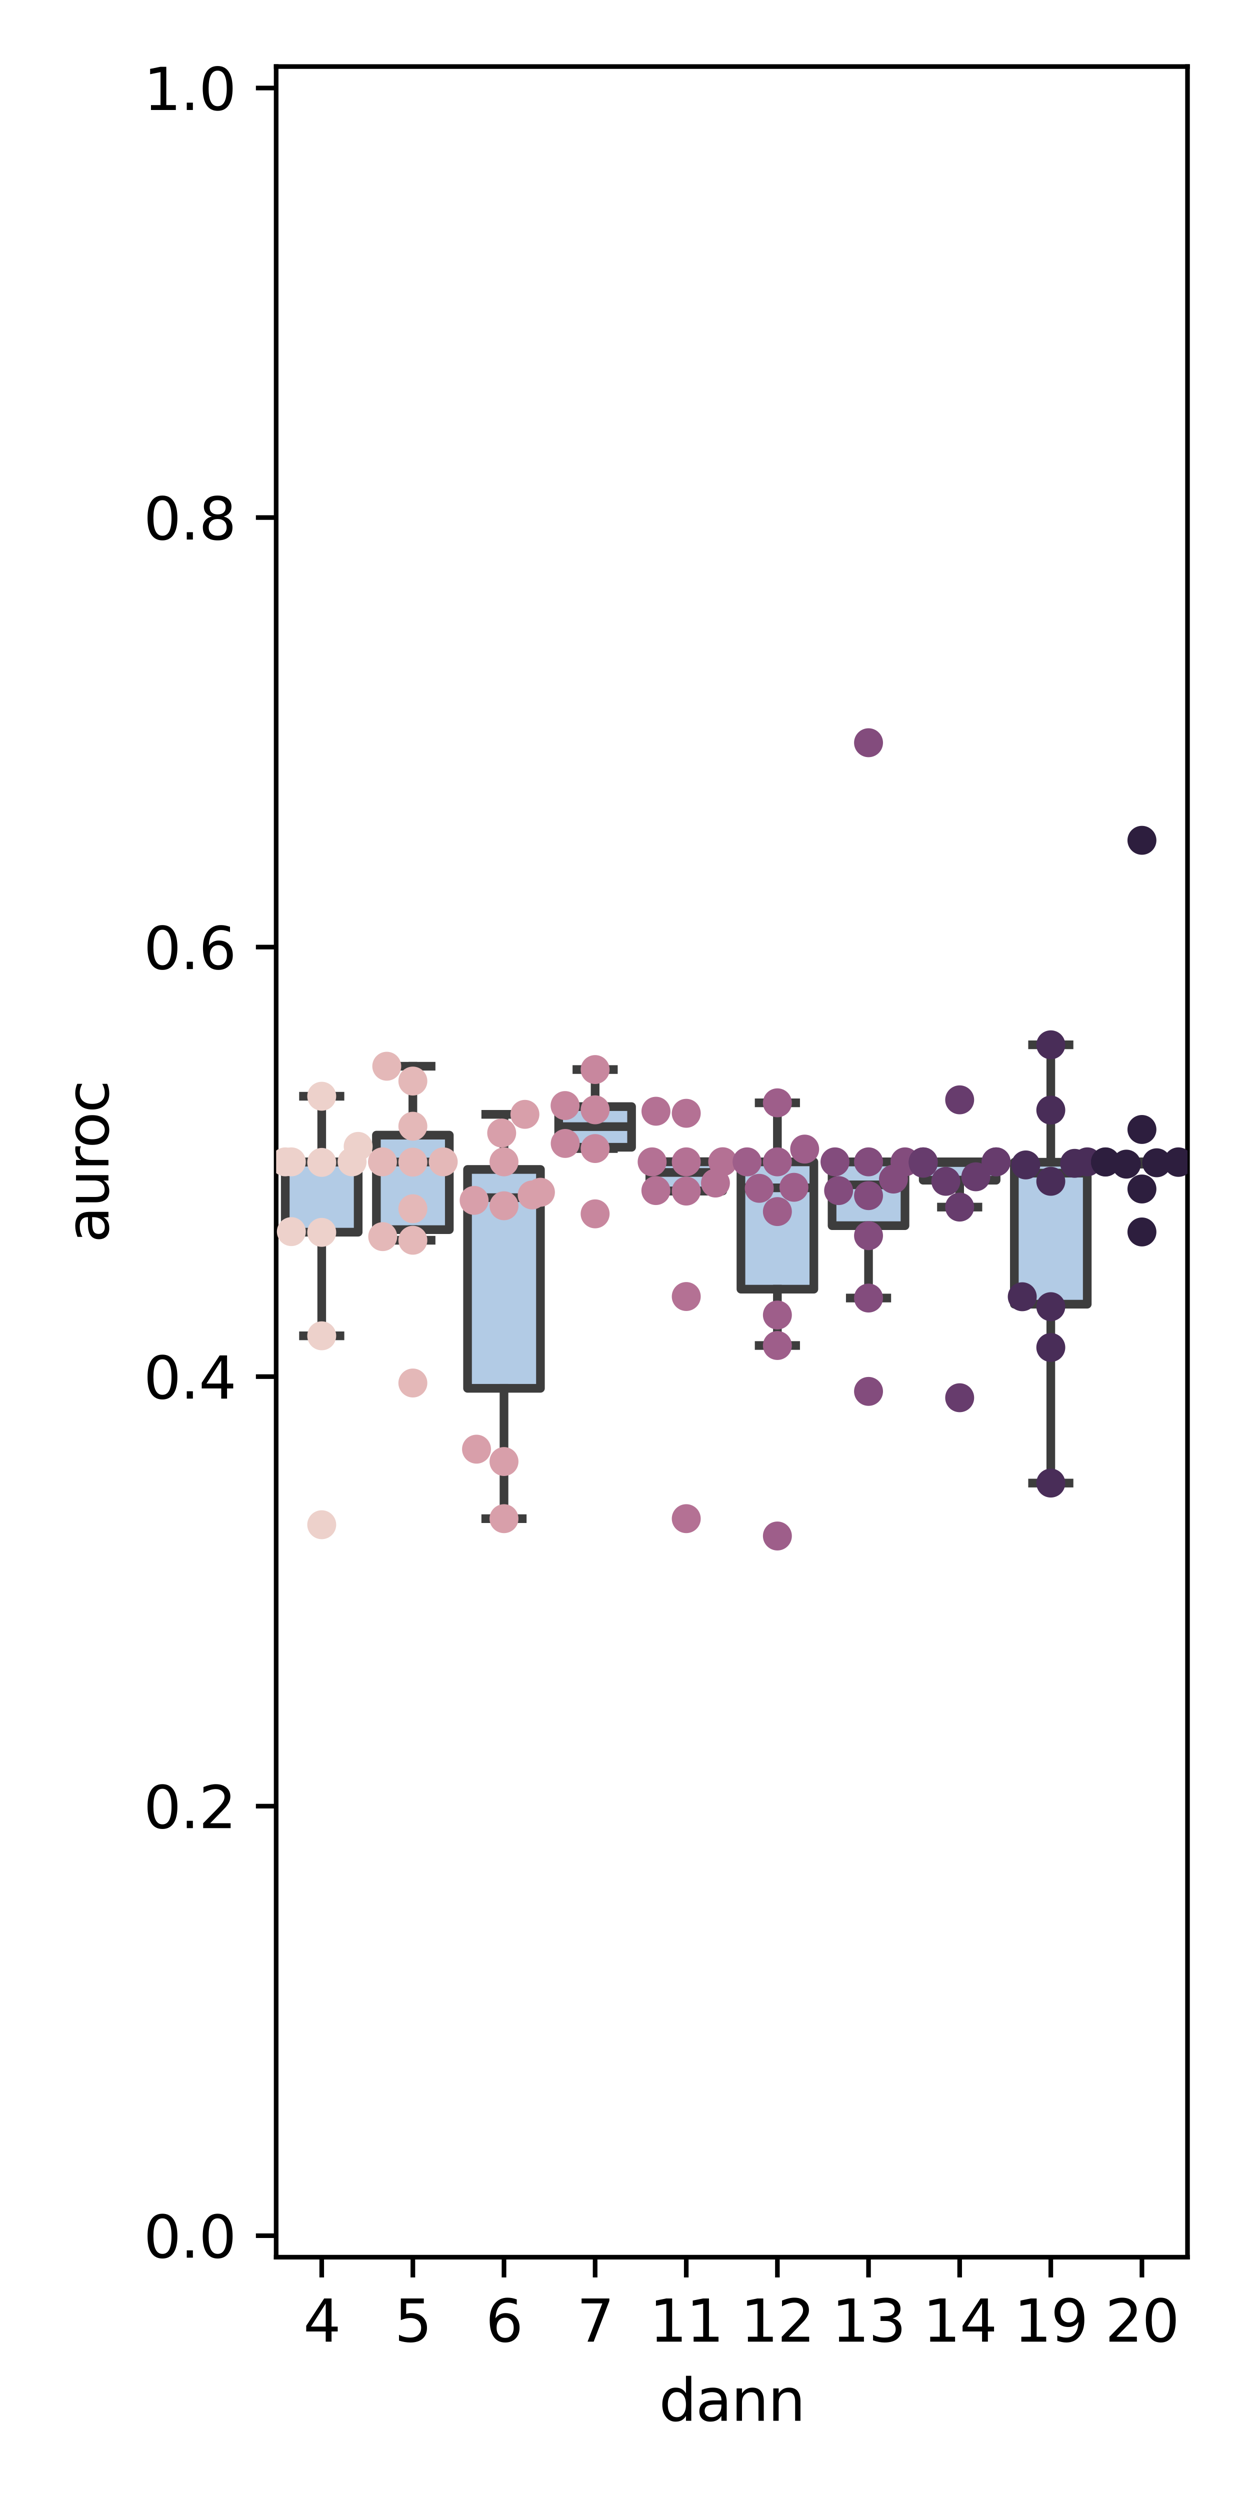 <?xml version="1.0" encoding="utf-8" standalone="no"?>
<!DOCTYPE svg PUBLIC "-//W3C//DTD SVG 1.1//EN"
  "http://www.w3.org/Graphics/SVG/1.1/DTD/svg11.dtd">
<svg xmlns:xlink="http://www.w3.org/1999/xlink" width="216pt" height="432pt" viewBox="0 0 216 432" xmlns="http://www.w3.org/2000/svg" version="1.1">
 <defs>
  <style type="text/css">*{stroke-linejoin: round; stroke-linecap: butt}</style>
 </defs>
 <g id="figure_1">
  <g id="patch_1">
   <path d="M 0 432 
L 216 432 
L 216 0 
L 0 0 
z
" style="fill: #ffffff"/>
  </g>
  <g id="axes_1">
   <g id="patch_2">
    <path d="M 47.72 390.04 
L 205.2 390.04 
L 205.2 11.499 
L 47.72 11.499 
z
" style="fill: #ffffff"/>
   </g>
   <g id="patch_3">
    <path d="M 49.295 212.921 
L 61.893 212.921 
L 61.893 200.769 
L 49.295 200.769 
L 49.295 212.921 
z
" clip-path="url(#pa4b816a6ba)" style="fill: #6699cc; fill-opacity: 0.5; stroke: #3d3d3d; stroke-width: 1.5; stroke-linejoin: miter"/>
   </g>
   <g id="patch_4">
    <path d="M 65.043 212.484 
L 77.641 212.484 
L 77.641 196.153 
L 65.043 196.153 
L 65.043 212.484 
z
" clip-path="url(#pa4b816a6ba)" style="fill: #6699cc; fill-opacity: 0.5; stroke: #3d3d3d; stroke-width: 1.5; stroke-linejoin: miter"/>
   </g>
   <g id="patch_5">
    <path d="M 80.791 239.902 
L 93.389 239.902 
L 93.389 202.082 
L 80.791 202.082 
L 80.791 239.902 
z
" clip-path="url(#pa4b816a6ba)" style="fill: #6699cc; fill-opacity: 0.5; stroke: #3d3d3d; stroke-width: 1.5; stroke-linejoin: miter"/>
   </g>
   <g id="patch_6">
    <path d="M 96.539 198.249 
L 109.137 198.249 
L 109.137 191.224 
L 96.539 191.224 
L 96.539 198.249 
z
" clip-path="url(#pa4b816a6ba)" style="fill: #6699cc; fill-opacity: 0.5; stroke: #3d3d3d; stroke-width: 1.5; stroke-linejoin: miter"/>
   </g>
   <g id="patch_7">
    <path d="M 112.287 205.797 
L 124.885 205.797 
L 124.885 200.753 
L 112.287 200.753 
L 112.287 205.797 
z
" clip-path="url(#pa4b816a6ba)" style="fill: #6699cc; fill-opacity: 0.5; stroke: #3d3d3d; stroke-width: 1.5; stroke-linejoin: miter"/>
   </g>
   <g id="patch_8">
    <path d="M 128.035 222.767 
L 140.633 222.767 
L 140.633 200.769 
L 128.035 200.769 
L 128.035 222.767 
z
" clip-path="url(#pa4b816a6ba)" style="fill: #6699cc; fill-opacity: 0.5; stroke: #3d3d3d; stroke-width: 1.5; stroke-linejoin: miter"/>
   </g>
   <g id="patch_9">
    <path d="M 143.783 211.795 
L 156.381 211.795 
L 156.381 200.769 
L 143.783 200.769 
L 143.783 211.795 
z
" clip-path="url(#pa4b816a6ba)" style="fill: #6699cc; fill-opacity: 0.5; stroke: #3d3d3d; stroke-width: 1.5; stroke-linejoin: miter"/>
   </g>
   <g id="patch_10">
    <path d="M 159.531 203.94 
L 172.129 203.94 
L 172.129 200.769 
L 159.531 200.769 
L 159.531 203.94 
z
" clip-path="url(#pa4b816a6ba)" style="fill: #6699cc; fill-opacity: 0.5; stroke: #3d3d3d; stroke-width: 1.5; stroke-linejoin: miter"/>
   </g>
   <g id="patch_11">
    <path d="M 175.279 225.364 
L 187.877 225.364 
L 187.877 200.834 
L 175.279 200.834 
L 175.279 225.364 
z
" clip-path="url(#pa4b816a6ba)" style="fill: #6699cc; fill-opacity: 0.5; stroke: #3d3d3d; stroke-width: 1.5; stroke-linejoin: miter"/>
   </g>
   <g id="patch_12">
    <path d="M 191.027 201.105 
L 203.625 201.105 
L 203.625 200.769 
L 191.027 200.769 
L 191.027 201.105 
z
" clip-path="url(#pa4b816a6ba)" style="fill: #6699cc; fill-opacity: 0.5; stroke: #3d3d3d; stroke-width: 1.5; stroke-linejoin: miter"/>
   </g>
   <g id="matplotlib.axis_1">
    <g id="xtick_1">
     <g id="line2d_1">
      <defs>
       <path id="m7fb5d4d658" d="M 0 0 
L 0 3.5 
" style="stroke: #000000; stroke-width: 0.8"/>
      </defs>
      <g>
       <use xlink:href="#m7fb5d4d658" x="55.594" y="390.04" style="stroke: #000000; stroke-width: 0.8"/>
      </g>
     </g>
     <g id="text_1">
      <!-- 4 -->
      <g transform="translate(52.413 404.638) scale(0.1 -0.1)">
       <defs>
        <path id="DejaVuSans-34" d="M 2419 4116 
L 825 1625 
L 2419 1625 
L 2419 4116 
z
M 2253 4666 
L 3047 4666 
L 3047 1625 
L 3713 1625 
L 3713 1100 
L 3047 1100 
L 3047 0 
L 2419 0 
L 2419 1100 
L 313 1100 
L 313 1709 
L 2253 4666 
z
" transform="scale(0.016)"/>
       </defs>
       <use xlink:href="#DejaVuSans-34"/>
      </g>
     </g>
    </g>
    <g id="xtick_2">
     <g id="line2d_2">
      <g>
       <use xlink:href="#m7fb5d4d658" x="71.342" y="390.04" style="stroke: #000000; stroke-width: 0.8"/>
      </g>
     </g>
     <g id="text_2">
      <!-- 5 -->
      <g transform="translate(68.161 404.638) scale(0.1 -0.1)">
       <defs>
        <path id="DejaVuSans-35" d="M 691 4666 
L 3169 4666 
L 3169 4134 
L 1269 4134 
L 1269 2991 
Q 1406 3038 1543 3061 
Q 1681 3084 1819 3084 
Q 2600 3084 3056 2656 
Q 3513 2228 3513 1497 
Q 3513 744 3044 326 
Q 2575 -91 1722 -91 
Q 1428 -91 1123 -41 
Q 819 9 494 109 
L 494 744 
Q 775 591 1075 516 
Q 1375 441 1709 441 
Q 2250 441 2565 725 
Q 2881 1009 2881 1497 
Q 2881 1984 2565 2268 
Q 2250 2553 1709 2553 
Q 1456 2553 1204 2497 
Q 953 2441 691 2322 
L 691 4666 
z
" transform="scale(0.016)"/>
       </defs>
       <use xlink:href="#DejaVuSans-35"/>
      </g>
     </g>
    </g>
    <g id="xtick_3">
     <g id="line2d_3">
      <g>
       <use xlink:href="#m7fb5d4d658" x="87.09" y="390.04" style="stroke: #000000; stroke-width: 0.8"/>
      </g>
     </g>
     <g id="text_3">
      <!-- 6 -->
      <g transform="translate(83.909 404.638) scale(0.1 -0.1)">
       <defs>
        <path id="DejaVuSans-36" d="M 2113 2584 
Q 1688 2584 1439 2293 
Q 1191 2003 1191 1497 
Q 1191 994 1439 701 
Q 1688 409 2113 409 
Q 2538 409 2786 701 
Q 3034 994 3034 1497 
Q 3034 2003 2786 2293 
Q 2538 2584 2113 2584 
z
M 3366 4563 
L 3366 3988 
Q 3128 4100 2886 4159 
Q 2644 4219 2406 4219 
Q 1781 4219 1451 3797 
Q 1122 3375 1075 2522 
Q 1259 2794 1537 2939 
Q 1816 3084 2150 3084 
Q 2853 3084 3261 2657 
Q 3669 2231 3669 1497 
Q 3669 778 3244 343 
Q 2819 -91 2113 -91 
Q 1303 -91 875 529 
Q 447 1150 447 2328 
Q 447 3434 972 4092 
Q 1497 4750 2381 4750 
Q 2619 4750 2861 4703 
Q 3103 4656 3366 4563 
z
" transform="scale(0.016)"/>
       </defs>
       <use xlink:href="#DejaVuSans-36"/>
      </g>
     </g>
    </g>
    <g id="xtick_4">
     <g id="line2d_4">
      <g>
       <use xlink:href="#m7fb5d4d658" x="102.838" y="390.04" style="stroke: #000000; stroke-width: 0.8"/>
      </g>
     </g>
     <g id="text_4">
      <!-- 7 -->
      <g transform="translate(99.657 404.638) scale(0.1 -0.1)">
       <defs>
        <path id="DejaVuSans-37" d="M 525 4666 
L 3525 4666 
L 3525 4397 
L 1831 0 
L 1172 0 
L 2766 4134 
L 525 4134 
L 525 4666 
z
" transform="scale(0.016)"/>
       </defs>
       <use xlink:href="#DejaVuSans-37"/>
      </g>
     </g>
    </g>
    <g id="xtick_5">
     <g id="line2d_5">
      <g>
       <use xlink:href="#m7fb5d4d658" x="118.586" y="390.04" style="stroke: #000000; stroke-width: 0.8"/>
      </g>
     </g>
     <g id="text_5">
      <!-- 11 -->
      <g transform="translate(112.224 404.638) scale(0.1 -0.1)">
       <defs>
        <path id="DejaVuSans-31" d="M 794 531 
L 1825 531 
L 1825 4091 
L 703 3866 
L 703 4441 
L 1819 4666 
L 2450 4666 
L 2450 531 
L 3481 531 
L 3481 0 
L 794 0 
L 794 531 
z
" transform="scale(0.016)"/>
       </defs>
       <use xlink:href="#DejaVuSans-31"/>
       <use xlink:href="#DejaVuSans-31" x="63.623"/>
      </g>
     </g>
    </g>
    <g id="xtick_6">
     <g id="line2d_6">
      <g>
       <use xlink:href="#m7fb5d4d658" x="134.334" y="390.04" style="stroke: #000000; stroke-width: 0.8"/>
      </g>
     </g>
     <g id="text_6">
      <!-- 12 -->
      <g transform="translate(127.972 404.638) scale(0.1 -0.1)">
       <defs>
        <path id="DejaVuSans-32" d="M 1228 531 
L 3431 531 
L 3431 0 
L 469 0 
L 469 531 
Q 828 903 1448 1529 
Q 2069 2156 2228 2338 
Q 2531 2678 2651 2914 
Q 2772 3150 2772 3378 
Q 2772 3750 2511 3984 
Q 2250 4219 1831 4219 
Q 1534 4219 1204 4116 
Q 875 4013 500 3803 
L 500 4441 
Q 881 4594 1212 4672 
Q 1544 4750 1819 4750 
Q 2544 4750 2975 4387 
Q 3406 4025 3406 3419 
Q 3406 3131 3298 2873 
Q 3191 2616 2906 2266 
Q 2828 2175 2409 1742 
Q 1991 1309 1228 531 
z
" transform="scale(0.016)"/>
       </defs>
       <use xlink:href="#DejaVuSans-31"/>
       <use xlink:href="#DejaVuSans-32" x="63.623"/>
      </g>
     </g>
    </g>
    <g id="xtick_7">
     <g id="line2d_7">
      <g>
       <use xlink:href="#m7fb5d4d658" x="150.082" y="390.04" style="stroke: #000000; stroke-width: 0.8"/>
      </g>
     </g>
     <g id="text_7">
      <!-- 13 -->
      <g transform="translate(143.72 404.638) scale(0.1 -0.1)">
       <defs>
        <path id="DejaVuSans-33" d="M 2597 2516 
Q 3050 2419 3304 2112 
Q 3559 1806 3559 1356 
Q 3559 666 3084 287 
Q 2609 -91 1734 -91 
Q 1441 -91 1130 -33 
Q 819 25 488 141 
L 488 750 
Q 750 597 1062 519 
Q 1375 441 1716 441 
Q 2309 441 2620 675 
Q 2931 909 2931 1356 
Q 2931 1769 2642 2001 
Q 2353 2234 1838 2234 
L 1294 2234 
L 1294 2753 
L 1863 2753 
Q 2328 2753 2575 2939 
Q 2822 3125 2822 3475 
Q 2822 3834 2567 4026 
Q 2313 4219 1838 4219 
Q 1578 4219 1281 4162 
Q 984 4106 628 3988 
L 628 4550 
Q 988 4650 1302 4700 
Q 1616 4750 1894 4750 
Q 2613 4750 3031 4423 
Q 3450 4097 3450 3541 
Q 3450 3153 3228 2886 
Q 3006 2619 2597 2516 
z
" transform="scale(0.016)"/>
       </defs>
       <use xlink:href="#DejaVuSans-31"/>
       <use xlink:href="#DejaVuSans-33" x="63.623"/>
      </g>
     </g>
    </g>
    <g id="xtick_8">
     <g id="line2d_8">
      <g>
       <use xlink:href="#m7fb5d4d658" x="165.83" y="390.04" style="stroke: #000000; stroke-width: 0.8"/>
      </g>
     </g>
     <g id="text_8">
      <!-- 14 -->
      <g transform="translate(159.468 404.638) scale(0.1 -0.1)">
       <use xlink:href="#DejaVuSans-31"/>
       <use xlink:href="#DejaVuSans-34" x="63.623"/>
      </g>
     </g>
    </g>
    <g id="xtick_9">
     <g id="line2d_9">
      <g>
       <use xlink:href="#m7fb5d4d658" x="181.578" y="390.04" style="stroke: #000000; stroke-width: 0.8"/>
      </g>
     </g>
     <g id="text_9">
      <!-- 19 -->
      <g transform="translate(175.215 404.638) scale(0.1 -0.1)">
       <defs>
        <path id="DejaVuSans-39" d="M 703 97 
L 703 672 
Q 941 559 1184 500 
Q 1428 441 1663 441 
Q 2288 441 2617 861 
Q 2947 1281 2994 2138 
Q 2813 1869 2534 1725 
Q 2256 1581 1919 1581 
Q 1219 1581 811 2004 
Q 403 2428 403 3163 
Q 403 3881 828 4315 
Q 1253 4750 1959 4750 
Q 2769 4750 3195 4129 
Q 3622 3509 3622 2328 
Q 3622 1225 3098 567 
Q 2575 -91 1691 -91 
Q 1453 -91 1209 -44 
Q 966 3 703 97 
z
M 1959 2075 
Q 2384 2075 2632 2365 
Q 2881 2656 2881 3163 
Q 2881 3666 2632 3958 
Q 2384 4250 1959 4250 
Q 1534 4250 1286 3958 
Q 1038 3666 1038 3163 
Q 1038 2656 1286 2365 
Q 1534 2075 1959 2075 
z
" transform="scale(0.016)"/>
       </defs>
       <use xlink:href="#DejaVuSans-31"/>
       <use xlink:href="#DejaVuSans-39" x="63.623"/>
      </g>
     </g>
    </g>
    <g id="xtick_10">
     <g id="line2d_10">
      <g>
       <use xlink:href="#m7fb5d4d658" x="197.326" y="390.04" style="stroke: #000000; stroke-width: 0.8"/>
      </g>
     </g>
     <g id="text_10">
      <!-- 20 -->
      <g transform="translate(190.964 404.638) scale(0.1 -0.1)">
       <defs>
        <path id="DejaVuSans-30" d="M 2034 4250 
Q 1547 4250 1301 3770 
Q 1056 3291 1056 2328 
Q 1056 1369 1301 889 
Q 1547 409 2034 409 
Q 2525 409 2770 889 
Q 3016 1369 3016 2328 
Q 3016 3291 2770 3770 
Q 2525 4250 2034 4250 
z
M 2034 4750 
Q 2819 4750 3233 4129 
Q 3647 3509 3647 2328 
Q 3647 1150 3233 529 
Q 2819 -91 2034 -91 
Q 1250 -91 836 529 
Q 422 1150 422 2328 
Q 422 3509 836 4129 
Q 1250 4750 2034 4750 
z
" transform="scale(0.016)"/>
       </defs>
       <use xlink:href="#DejaVuSans-32"/>
       <use xlink:href="#DejaVuSans-30" x="63.623"/>
      </g>
     </g>
    </g>
    <g id="text_11">
     <!-- dann -->
     <g transform="translate(113.884 418.317) scale(0.1 -0.1)">
      <defs>
       <path id="DejaVuSans-64" d="M 2906 2969 
L 2906 4863 
L 3481 4863 
L 3481 0 
L 2906 0 
L 2906 525 
Q 2725 213 2448 61 
Q 2172 -91 1784 -91 
Q 1150 -91 751 415 
Q 353 922 353 1747 
Q 353 2572 751 3078 
Q 1150 3584 1784 3584 
Q 2172 3584 2448 3432 
Q 2725 3281 2906 2969 
z
M 947 1747 
Q 947 1113 1208 752 
Q 1469 391 1925 391 
Q 2381 391 2643 752 
Q 2906 1113 2906 1747 
Q 2906 2381 2643 2742 
Q 2381 3103 1925 3103 
Q 1469 3103 1208 2742 
Q 947 2381 947 1747 
z
" transform="scale(0.016)"/>
       <path id="DejaVuSans-61" d="M 2194 1759 
Q 1497 1759 1228 1600 
Q 959 1441 959 1056 
Q 959 750 1161 570 
Q 1363 391 1709 391 
Q 2188 391 2477 730 
Q 2766 1069 2766 1631 
L 2766 1759 
L 2194 1759 
z
M 3341 1997 
L 3341 0 
L 2766 0 
L 2766 531 
Q 2569 213 2275 61 
Q 1981 -91 1556 -91 
Q 1019 -91 701 211 
Q 384 513 384 1019 
Q 384 1609 779 1909 
Q 1175 2209 1959 2209 
L 2766 2209 
L 2766 2266 
Q 2766 2663 2505 2880 
Q 2244 3097 1772 3097 
Q 1472 3097 1187 3025 
Q 903 2953 641 2809 
L 641 3341 
Q 956 3463 1253 3523 
Q 1550 3584 1831 3584 
Q 2591 3584 2966 3190 
Q 3341 2797 3341 1997 
z
" transform="scale(0.016)"/>
       <path id="DejaVuSans-6e" d="M 3513 2113 
L 3513 0 
L 2938 0 
L 2938 2094 
Q 2938 2591 2744 2837 
Q 2550 3084 2163 3084 
Q 1697 3084 1428 2787 
Q 1159 2491 1159 1978 
L 1159 0 
L 581 0 
L 581 3500 
L 1159 3500 
L 1159 2956 
Q 1366 3272 1645 3428 
Q 1925 3584 2291 3584 
Q 2894 3584 3203 3211 
Q 3513 2838 3513 2113 
z
" transform="scale(0.016)"/>
      </defs>
      <use xlink:href="#DejaVuSans-64"/>
      <use xlink:href="#DejaVuSans-61" x="63.477"/>
      <use xlink:href="#DejaVuSans-6e" x="124.756"/>
      <use xlink:href="#DejaVuSans-6e" x="188.135"/>
     </g>
    </g>
   </g>
   <g id="matplotlib.axis_2">
    <g id="ytick_1">
     <g id="line2d_11">
      <defs>
       <path id="m30eb0fafa9" d="M 0 0 
L -3.5 0 
" style="stroke: #000000; stroke-width: 0.8"/>
      </defs>
      <g>
       <use xlink:href="#m30eb0fafa9" x="47.72" y="386.329" style="stroke: #000000; stroke-width: 0.8"/>
      </g>
     </g>
     <g id="text_12">
      <!-- 0.0 -->
      <g transform="translate(24.817 390.128) scale(0.1 -0.1)">
       <defs>
        <path id="DejaVuSans-2e" d="M 684 794 
L 1344 794 
L 1344 0 
L 684 0 
L 684 794 
z
" transform="scale(0.016)"/>
       </defs>
       <use xlink:href="#DejaVuSans-30"/>
       <use xlink:href="#DejaVuSans-2e" x="63.623"/>
       <use xlink:href="#DejaVuSans-30" x="95.41"/>
      </g>
     </g>
    </g>
    <g id="ytick_2">
     <g id="line2d_12">
      <g>
       <use xlink:href="#m30eb0fafa9" x="47.72" y="312.105" style="stroke: #000000; stroke-width: 0.8"/>
      </g>
     </g>
     <g id="text_13">
      <!-- 0.2 -->
      <g transform="translate(24.817 315.904) scale(0.1 -0.1)">
       <use xlink:href="#DejaVuSans-30"/>
       <use xlink:href="#DejaVuSans-2e" x="63.623"/>
       <use xlink:href="#DejaVuSans-32" x="95.41"/>
      </g>
     </g>
    </g>
    <g id="ytick_3">
     <g id="line2d_13">
      <g>
       <use xlink:href="#m30eb0fafa9" x="47.72" y="237.881" style="stroke: #000000; stroke-width: 0.8"/>
      </g>
     </g>
     <g id="text_14">
      <!-- 0.4 -->
      <g transform="translate(24.817 241.681) scale(0.1 -0.1)">
       <use xlink:href="#DejaVuSans-30"/>
       <use xlink:href="#DejaVuSans-2e" x="63.623"/>
       <use xlink:href="#DejaVuSans-34" x="95.41"/>
      </g>
     </g>
    </g>
    <g id="ytick_4">
     <g id="line2d_14">
      <g>
       <use xlink:href="#m30eb0fafa9" x="47.72" y="163.658" style="stroke: #000000; stroke-width: 0.8"/>
      </g>
     </g>
     <g id="text_15">
      <!-- 0.6 -->
      <g transform="translate(24.817 167.457) scale(0.1 -0.1)">
       <use xlink:href="#DejaVuSans-30"/>
       <use xlink:href="#DejaVuSans-2e" x="63.623"/>
       <use xlink:href="#DejaVuSans-36" x="95.41"/>
      </g>
     </g>
    </g>
    <g id="ytick_5">
     <g id="line2d_15">
      <g>
       <use xlink:href="#m30eb0fafa9" x="47.72" y="89.434" style="stroke: #000000; stroke-width: 0.8"/>
      </g>
     </g>
     <g id="text_16">
      <!-- 0.8 -->
      <g transform="translate(24.817 93.233) scale(0.1 -0.1)">
       <defs>
        <path id="DejaVuSans-38" d="M 2034 2216 
Q 1584 2216 1326 1975 
Q 1069 1734 1069 1313 
Q 1069 891 1326 650 
Q 1584 409 2034 409 
Q 2484 409 2743 651 
Q 3003 894 3003 1313 
Q 3003 1734 2745 1975 
Q 2488 2216 2034 2216 
z
M 1403 2484 
Q 997 2584 770 2862 
Q 544 3141 544 3541 
Q 544 4100 942 4425 
Q 1341 4750 2034 4750 
Q 2731 4750 3128 4425 
Q 3525 4100 3525 3541 
Q 3525 3141 3298 2862 
Q 3072 2584 2669 2484 
Q 3125 2378 3379 2068 
Q 3634 1759 3634 1313 
Q 3634 634 3220 271 
Q 2806 -91 2034 -91 
Q 1263 -91 848 271 
Q 434 634 434 1313 
Q 434 1759 690 2068 
Q 947 2378 1403 2484 
z
M 1172 3481 
Q 1172 3119 1398 2916 
Q 1625 2713 2034 2713 
Q 2441 2713 2670 2916 
Q 2900 3119 2900 3481 
Q 2900 3844 2670 4047 
Q 2441 4250 2034 4250 
Q 1625 4250 1398 4047 
Q 1172 3844 1172 3481 
z
" transform="scale(0.016)"/>
       </defs>
       <use xlink:href="#DejaVuSans-30"/>
       <use xlink:href="#DejaVuSans-2e" x="63.623"/>
       <use xlink:href="#DejaVuSans-38" x="95.41"/>
      </g>
     </g>
    </g>
    <g id="ytick_6">
     <g id="line2d_16">
      <g>
       <use xlink:href="#m30eb0fafa9" x="47.72" y="15.21" style="stroke: #000000; stroke-width: 0.8"/>
      </g>
     </g>
     <g id="text_17">
      <!-- 1.0 -->
      <g transform="translate(24.817 19.009) scale(0.1 -0.1)">
       <use xlink:href="#DejaVuSans-31"/>
       <use xlink:href="#DejaVuSans-2e" x="63.623"/>
       <use xlink:href="#DejaVuSans-30" x="95.41"/>
      </g>
     </g>
    </g>
    <g id="text_18">
     <!-- auroc -->
     <g transform="translate(18.737 214.754) rotate(-90) scale(0.1 -0.1)">
      <defs>
       <path id="DejaVuSans-75" d="M 544 1381 
L 544 3500 
L 1119 3500 
L 1119 1403 
Q 1119 906 1312 657 
Q 1506 409 1894 409 
Q 2359 409 2629 706 
Q 2900 1003 2900 1516 
L 2900 3500 
L 3475 3500 
L 3475 0 
L 2900 0 
L 2900 538 
Q 2691 219 2414 64 
Q 2138 -91 1772 -91 
Q 1169 -91 856 284 
Q 544 659 544 1381 
z
M 1991 3584 
L 1991 3584 
z
" transform="scale(0.016)"/>
       <path id="DejaVuSans-72" d="M 2631 2963 
Q 2534 3019 2420 3045 
Q 2306 3072 2169 3072 
Q 1681 3072 1420 2755 
Q 1159 2438 1159 1844 
L 1159 0 
L 581 0 
L 581 3500 
L 1159 3500 
L 1159 2956 
Q 1341 3275 1631 3429 
Q 1922 3584 2338 3584 
Q 2397 3584 2469 3576 
Q 2541 3569 2628 3553 
L 2631 2963 
z
" transform="scale(0.016)"/>
       <path id="DejaVuSans-6f" d="M 1959 3097 
Q 1497 3097 1228 2736 
Q 959 2375 959 1747 
Q 959 1119 1226 758 
Q 1494 397 1959 397 
Q 2419 397 2687 759 
Q 2956 1122 2956 1747 
Q 2956 2369 2687 2733 
Q 2419 3097 1959 3097 
z
M 1959 3584 
Q 2709 3584 3137 3096 
Q 3566 2609 3566 1747 
Q 3566 888 3137 398 
Q 2709 -91 1959 -91 
Q 1206 -91 779 398 
Q 353 888 353 1747 
Q 353 2609 779 3096 
Q 1206 3584 1959 3584 
z
" transform="scale(0.016)"/>
       <path id="DejaVuSans-63" d="M 3122 3366 
L 3122 2828 
Q 2878 2963 2633 3030 
Q 2388 3097 2138 3097 
Q 1578 3097 1268 2742 
Q 959 2388 959 1747 
Q 959 1106 1268 751 
Q 1578 397 2138 397 
Q 2388 397 2633 464 
Q 2878 531 3122 666 
L 3122 134 
Q 2881 22 2623 -34 
Q 2366 -91 2075 -91 
Q 1284 -91 818 406 
Q 353 903 353 1747 
Q 353 2603 823 3093 
Q 1294 3584 2113 3584 
Q 2378 3584 2631 3529 
Q 2884 3475 3122 3366 
z
" transform="scale(0.016)"/>
      </defs>
      <use xlink:href="#DejaVuSans-61"/>
      <use xlink:href="#DejaVuSans-75" x="61.279"/>
      <use xlink:href="#DejaVuSans-72" x="124.658"/>
      <use xlink:href="#DejaVuSans-6f" x="163.521"/>
      <use xlink:href="#DejaVuSans-63" x="224.703"/>
     </g>
    </g>
   </g>
   <g id="line2d_17">
    <path d="M 55.594 212.921 
L 55.594 230.828 
" clip-path="url(#pa4b816a6ba)" style="fill: none; stroke: #3d3d3d; stroke-width: 1.5; stroke-linecap: square"/>
   </g>
   <g id="line2d_18">
    <path d="M 55.594 200.769 
L 55.594 189.432 
" clip-path="url(#pa4b816a6ba)" style="fill: none; stroke: #3d3d3d; stroke-width: 1.5; stroke-linecap: square"/>
   </g>
   <g id="line2d_19">
    <path d="M 52.444 230.828 
L 58.744 230.828 
" clip-path="url(#pa4b816a6ba)" style="fill: none; stroke: #3d3d3d; stroke-width: 1.5; stroke-linecap: square"/>
   </g>
   <g id="line2d_20">
    <path d="M 52.444 189.432 
L 58.744 189.432 
" clip-path="url(#pa4b816a6ba)" style="fill: none; stroke: #3d3d3d; stroke-width: 1.5; stroke-linecap: square"/>
   </g>
   <g id="line2d_21">
    <path d="M 71.342 212.484 
L 71.342 214.315 
" clip-path="url(#pa4b816a6ba)" style="fill: none; stroke: #3d3d3d; stroke-width: 1.5; stroke-linecap: square"/>
   </g>
   <g id="line2d_22">
    <path d="M 71.342 196.153 
L 71.342 184.246 
" clip-path="url(#pa4b816a6ba)" style="fill: none; stroke: #3d3d3d; stroke-width: 1.5; stroke-linecap: square"/>
   </g>
   <g id="line2d_23">
    <path d="M 68.192 214.315 
L 74.492 214.315 
" clip-path="url(#pa4b816a6ba)" style="fill: none; stroke: #3d3d3d; stroke-width: 1.5; stroke-linecap: square"/>
   </g>
   <g id="line2d_24">
    <path d="M 68.192 184.246 
L 74.492 184.246 
" clip-path="url(#pa4b816a6ba)" style="fill: none; stroke: #3d3d3d; stroke-width: 1.5; stroke-linecap: square"/>
   </g>
   <g id="line2d_25">
    <path d="M 87.09 239.902 
L 87.09 262.426 
" clip-path="url(#pa4b816a6ba)" style="fill: none; stroke: #3d3d3d; stroke-width: 1.5; stroke-linecap: square"/>
   </g>
   <g id="line2d_26">
    <path d="M 87.09 202.082 
L 87.09 192.56 
" clip-path="url(#pa4b816a6ba)" style="fill: none; stroke: #3d3d3d; stroke-width: 1.5; stroke-linecap: square"/>
   </g>
   <g id="line2d_27">
    <path d="M 83.94 262.426 
L 90.24 262.426 
" clip-path="url(#pa4b816a6ba)" style="fill: none; stroke: #3d3d3d; stroke-width: 1.5; stroke-linecap: square"/>
   </g>
   <g id="line2d_28">
    <path d="M 83.94 192.56 
L 90.24 192.56 
" clip-path="url(#pa4b816a6ba)" style="fill: none; stroke: #3d3d3d; stroke-width: 1.5; stroke-linecap: square"/>
   </g>
   <g id="line2d_29">
    <path d="M 102.838 198.249 
L 102.838 198.469 
" clip-path="url(#pa4b816a6ba)" style="fill: none; stroke: #3d3d3d; stroke-width: 1.5; stroke-linecap: square"/>
   </g>
   <g id="line2d_30">
    <path d="M 102.838 191.224 
L 102.838 184.818 
" clip-path="url(#pa4b816a6ba)" style="fill: none; stroke: #3d3d3d; stroke-width: 1.5; stroke-linecap: square"/>
   </g>
   <g id="line2d_31">
    <path d="M 99.688 198.469 
L 105.988 198.469 
" clip-path="url(#pa4b816a6ba)" style="fill: none; stroke: #3d3d3d; stroke-width: 1.5; stroke-linecap: square"/>
   </g>
   <g id="line2d_32">
    <path d="M 99.688 184.818 
L 105.988 184.818 
" clip-path="url(#pa4b816a6ba)" style="fill: none; stroke: #3d3d3d; stroke-width: 1.5; stroke-linecap: square"/>
   </g>
   <g id="line2d_33">
    <path d="M 118.586 205.797 
L 118.586 205.819 
" clip-path="url(#pa4b816a6ba)" style="fill: none; stroke: #3d3d3d; stroke-width: 1.5; stroke-linecap: square"/>
   </g>
   <g id="line2d_34">
    <path d="M 118.586 200.753 
L 118.586 200.748 
" clip-path="url(#pa4b816a6ba)" style="fill: none; stroke: #3d3d3d; stroke-width: 1.5; stroke-linecap: square"/>
   </g>
   <g id="line2d_35">
    <path d="M 115.436 205.819 
L 121.736 205.819 
" clip-path="url(#pa4b816a6ba)" style="fill: none; stroke: #3d3d3d; stroke-width: 1.5; stroke-linecap: square"/>
   </g>
   <g id="line2d_36">
    <path d="M 115.436 200.748 
L 121.736 200.748 
" clip-path="url(#pa4b816a6ba)" style="fill: none; stroke: #3d3d3d; stroke-width: 1.5; stroke-linecap: square"/>
   </g>
   <g id="line2d_37">
    <path d="M 134.334 222.767 
L 134.334 232.502 
" clip-path="url(#pa4b816a6ba)" style="fill: none; stroke: #3d3d3d; stroke-width: 1.5; stroke-linecap: square"/>
   </g>
   <g id="line2d_38">
    <path d="M 134.334 200.769 
L 134.334 190.569 
" clip-path="url(#pa4b816a6ba)" style="fill: none; stroke: #3d3d3d; stroke-width: 1.5; stroke-linecap: square"/>
   </g>
   <g id="line2d_39">
    <path d="M 131.184 232.502 
L 137.484 232.502 
" clip-path="url(#pa4b816a6ba)" style="fill: none; stroke: #3d3d3d; stroke-width: 1.5; stroke-linecap: square"/>
   </g>
   <g id="line2d_40">
    <path d="M 131.184 190.569 
L 137.484 190.569 
" clip-path="url(#pa4b816a6ba)" style="fill: none; stroke: #3d3d3d; stroke-width: 1.5; stroke-linecap: square"/>
   </g>
   <g id="line2d_41">
    <path d="M 150.082 211.795 
L 150.082 224.301 
" clip-path="url(#pa4b816a6ba)" style="fill: none; stroke: #3d3d3d; stroke-width: 1.5; stroke-linecap: square"/>
   </g>
   <g id="line2d_42">
    <path d="M 150.082 200.769 
L 150.082 200.769 
" clip-path="url(#pa4b816a6ba)" style="fill: none; stroke: #3d3d3d; stroke-width: 1.5; stroke-linecap: square"/>
   </g>
   <g id="line2d_43">
    <path d="M 146.932 224.301 
L 153.232 224.301 
" clip-path="url(#pa4b816a6ba)" style="fill: none; stroke: #3d3d3d; stroke-width: 1.5; stroke-linecap: square"/>
   </g>
   <g id="line2d_44">
    <path d="M 146.932 200.769 
L 153.232 200.769 
" clip-path="url(#pa4b816a6ba)" style="fill: none; stroke: #3d3d3d; stroke-width: 1.5; stroke-linecap: square"/>
   </g>
   <g id="line2d_45">
    <path d="M 165.83 203.94 
L 165.83 208.587 
" clip-path="url(#pa4b816a6ba)" style="fill: none; stroke: #3d3d3d; stroke-width: 1.5; stroke-linecap: square"/>
   </g>
   <g id="line2d_46">
    <path d="M 165.83 200.769 
L 165.83 200.769 
" clip-path="url(#pa4b816a6ba)" style="fill: none; stroke: #3d3d3d; stroke-width: 1.5; stroke-linecap: square"/>
   </g>
   <g id="line2d_47">
    <path d="M 162.68 208.587 
L 168.98 208.587 
" clip-path="url(#pa4b816a6ba)" style="fill: none; stroke: #3d3d3d; stroke-width: 1.5; stroke-linecap: square"/>
   </g>
   <g id="line2d_48">
    <path d="M 162.68 200.769 
L 168.98 200.769 
" clip-path="url(#pa4b816a6ba)" style="fill: none; stroke: #3d3d3d; stroke-width: 1.5; stroke-linecap: square"/>
   </g>
   <g id="line2d_49">
    <path d="M 181.578 225.364 
L 181.578 256.276 
" clip-path="url(#pa4b816a6ba)" style="fill: none; stroke: #3d3d3d; stroke-width: 1.5; stroke-linecap: square"/>
   </g>
   <g id="line2d_50">
    <path d="M 181.578 200.834 
L 181.578 180.543 
" clip-path="url(#pa4b816a6ba)" style="fill: none; stroke: #3d3d3d; stroke-width: 1.5; stroke-linecap: square"/>
   </g>
   <g id="line2d_51">
    <path d="M 178.428 256.276 
L 184.728 256.276 
" clip-path="url(#pa4b816a6ba)" style="fill: none; stroke: #3d3d3d; stroke-width: 1.5; stroke-linecap: square"/>
   </g>
   <g id="line2d_52">
    <path d="M 178.428 180.543 
L 184.728 180.543 
" clip-path="url(#pa4b816a6ba)" style="fill: none; stroke: #3d3d3d; stroke-width: 1.5; stroke-linecap: square"/>
   </g>
   <g id="line2d_53">
    <path d="M 197.326 201.105 
L 197.326 201.164 
" clip-path="url(#pa4b816a6ba)" style="fill: none; stroke: #3d3d3d; stroke-width: 1.5; stroke-linecap: square"/>
   </g>
   <g id="line2d_54">
    <path d="M 197.326 200.769 
L 197.326 200.769 
" clip-path="url(#pa4b816a6ba)" style="fill: none; stroke: #3d3d3d; stroke-width: 1.5; stroke-linecap: square"/>
   </g>
   <g id="line2d_55">
    <path d="M 194.176 201.164 
L 200.476 201.164 
" clip-path="url(#pa4b816a6ba)" style="fill: none; stroke: #3d3d3d; stroke-width: 1.5; stroke-linecap: square"/>
   </g>
   <g id="line2d_56">
    <path d="M 194.176 200.769 
L 200.476 200.769 
" clip-path="url(#pa4b816a6ba)" style="fill: none; stroke: #3d3d3d; stroke-width: 1.5; stroke-linecap: square"/>
   </g>
   <g id="line2d_57">
    <path d="M 49.295 200.816 
L 61.893 200.816 
" clip-path="url(#pa4b816a6ba)" style="fill: none; stroke: #3d3d3d; stroke-width: 1.5"/>
   </g>
   <g id="line2d_58">
    <path d="M 65.043 200.795 
L 77.641 200.795 
" clip-path="url(#pa4b816a6ba)" style="fill: none; stroke: #3d3d3d; stroke-width: 1.5"/>
   </g>
   <g id="line2d_59">
    <path d="M 80.791 206.957 
L 93.389 206.957 
" clip-path="url(#pa4b816a6ba)" style="fill: none; stroke: #3d3d3d; stroke-width: 1.5"/>
   </g>
   <g id="line2d_60">
    <path d="M 96.539 194.683 
L 109.137 194.683 
" clip-path="url(#pa4b816a6ba)" style="fill: none; stroke: #3d3d3d; stroke-width: 1.5"/>
   </g>
   <g id="line2d_61">
    <path d="M 112.287 202.6 
L 124.885 202.6 
" clip-path="url(#pa4b816a6ba)" style="fill: none; stroke: #3d3d3d; stroke-width: 1.5"/>
   </g>
   <g id="line2d_62">
    <path d="M 128.035 205.256 
L 140.633 205.256 
" clip-path="url(#pa4b816a6ba)" style="fill: none; stroke: #3d3d3d; stroke-width: 1.5"/>
   </g>
   <g id="line2d_63">
    <path d="M 143.783 204.739 
L 156.381 204.739 
" clip-path="url(#pa4b816a6ba)" style="fill: none; stroke: #3d3d3d; stroke-width: 1.5"/>
   </g>
   <g id="line2d_64">
    <path d="M 159.531 200.889 
L 172.129 200.889 
" clip-path="url(#pa4b816a6ba)" style="fill: none; stroke: #3d3d3d; stroke-width: 1.5"/>
   </g>
   <g id="line2d_65">
    <path d="M 175.279 202.716 
L 187.877 202.716 
" clip-path="url(#pa4b816a6ba)" style="fill: none; stroke: #3d3d3d; stroke-width: 1.5"/>
   </g>
   <g id="line2d_66">
    <path d="M 191.027 200.833 
L 203.625 200.833 
" clip-path="url(#pa4b816a6ba)" style="fill: none; stroke: #3d3d3d; stroke-width: 1.5"/>
   </g>
   <g id="patch_13">
    <path d="M 47.72 390.04 
L 47.72 11.499 
" style="fill: none; stroke: #000000; stroke-width: 0.8; stroke-linejoin: miter; stroke-linecap: square"/>
   </g>
   <g id="patch_14">
    <path d="M 205.2 390.04 
L 205.2 11.499 
" style="fill: none; stroke: #000000; stroke-width: 0.8; stroke-linejoin: miter; stroke-linecap: square"/>
   </g>
   <g id="patch_15">
    <path d="M 47.72 390.04 
L 205.2 390.04 
" style="fill: none; stroke: #000000; stroke-width: 0.8; stroke-linejoin: miter; stroke-linecap: square"/>
   </g>
   <g id="patch_16">
    <path d="M 47.72 11.499 
L 205.2 11.499 
" style="fill: none; stroke: #000000; stroke-width: 0.8; stroke-linejoin: miter; stroke-linecap: square"/>
   </g>
   <g id="PathCollection_1">
    <defs>
     <path id="C0_0_db617409d6" d="M 0 2.5 
C 0.663 2.5 1.299 2.237 1.768 1.768 
C 2.237 1.299 2.5 0.663 2.5 -0 
C 2.5 -0.663 2.237 -1.299 1.768 -1.768 
C 1.299 -2.237 0.663 -2.5 0 -2.5 
C -0.663 -2.5 -1.299 -2.237 -1.768 -1.768 
C -2.237 -1.299 -2.5 -0.663 -2.5 0 
C -2.5 0.663 -2.237 1.299 -1.768 1.768 
C -1.299 2.237 -0.663 2.5 0 2.5 
z
"/>
    </defs>
    <g clip-path="url(#pa4b816a6ba)">
     <use xlink:href="#C0_0_db617409d6" x="55.594" y="200.862" style="fill: #edd1cb"/>
    </g>
    <g clip-path="url(#pa4b816a6ba)">
     <use xlink:href="#C0_0_db617409d6" x="55.594" y="189.432" style="fill: #edd1cb"/>
    </g>
    <g clip-path="url(#pa4b816a6ba)">
     <use xlink:href="#C0_0_db617409d6" x="50.346" y="212.824" style="fill: #edd1cb"/>
    </g>
    <g clip-path="url(#pa4b816a6ba)">
     <use xlink:href="#C0_0_db617409d6" x="55.594" y="212.953" style="fill: #edd1cb"/>
    </g>
    <g clip-path="url(#pa4b816a6ba)">
     <use xlink:href="#C0_0_db617409d6" x="61.893" y="198.096" style="fill: #edd1cb"/>
    </g>
    <g clip-path="url(#pa4b816a6ba)">
     <use xlink:href="#C0_0_db617409d6" x="49.295" y="200.769" style="fill: #edd1cb"/>
    </g>
    <g clip-path="url(#pa4b816a6ba)">
     <use xlink:href="#C0_0_db617409d6" x="50.345" y="200.769" style="fill: #edd1cb"/>
    </g>
    <g clip-path="url(#pa4b816a6ba)">
     <use xlink:href="#C0_0_db617409d6" x="55.594" y="230.828" style="fill: #edd1cb"/>
    </g>
    <g clip-path="url(#pa4b816a6ba)">
     <use xlink:href="#C0_0_db617409d6" x="55.594" y="263.473" style="fill: #edd1cb"/>
    </g>
    <g clip-path="url(#pa4b816a6ba)">
     <use xlink:href="#C0_0_db617409d6" x="60.843" y="200.769" style="fill: #edd1cb"/>
    </g>
   </g>
   <g id="PathCollection_2">
    <defs>
     <path id="C1_0_fff6a21e17" d="M 0 2.5 
C 0.663 2.5 1.299 2.237 1.768 1.768 
C 2.237 1.299 2.5 0.663 2.5 -0 
C 2.5 -0.663 2.237 -1.299 1.768 -1.768 
C 1.299 -2.237 0.663 -2.5 0 -2.5 
C -0.663 -2.5 -1.299 -2.237 -1.768 -1.768 
C -2.237 -1.299 -2.5 -0.663 -2.5 0 
C -2.5 0.663 -2.237 1.299 -1.768 1.768 
C -1.299 2.237 -0.663 2.5 0 2.5 
z
"/>
    </defs>
    <g clip-path="url(#pa4b816a6ba)">
     <use xlink:href="#C1_0_fff6a21e17" x="71.342" y="208.868" style="fill: #e4b8b8"/>
    </g>
    <g clip-path="url(#pa4b816a6ba)">
     <use xlink:href="#C1_0_fff6a21e17" x="66.133" y="213.689" style="fill: #e4b8b8"/>
    </g>
    <g clip-path="url(#pa4b816a6ba)">
     <use xlink:href="#C1_0_fff6a21e17" x="71.342" y="214.315" style="fill: #e4b8b8"/>
    </g>
    <g clip-path="url(#pa4b816a6ba)">
     <use xlink:href="#C1_0_fff6a21e17" x="71.342" y="200.821" style="fill: #e4b8b8"/>
    </g>
    <g clip-path="url(#pa4b816a6ba)">
     <use xlink:href="#C1_0_fff6a21e17" x="71.342" y="186.81" style="fill: #e4b8b8"/>
    </g>
    <g clip-path="url(#pa4b816a6ba)">
     <use xlink:href="#C1_0_fff6a21e17" x="66.834" y="184.246" style="fill: #e4b8b8"/>
    </g>
    <g clip-path="url(#pa4b816a6ba)">
     <use xlink:href="#C1_0_fff6a21e17" x="66.092" y="200.769" style="fill: #e4b8b8"/>
    </g>
    <g clip-path="url(#pa4b816a6ba)">
     <use xlink:href="#C1_0_fff6a21e17" x="71.342" y="238.984" style="fill: #e4b8b8"/>
    </g>
    <g clip-path="url(#pa4b816a6ba)">
     <use xlink:href="#C1_0_fff6a21e17" x="71.342" y="194.614" style="fill: #e4b8b8"/>
    </g>
    <g clip-path="url(#pa4b816a6ba)">
     <use xlink:href="#C1_0_fff6a21e17" x="76.592" y="200.769" style="fill: #e4b8b8"/>
    </g>
   </g>
   <g id="PathCollection_3">
    <defs>
     <path id="C2_0_c858fe565f" d="M 0 2.5 
C 0.663 2.5 1.299 2.237 1.768 1.768 
C 2.237 1.299 2.5 0.663 2.5 -0 
C 2.5 -0.663 2.237 -1.299 1.768 -1.768 
C 1.299 -2.237 0.663 -2.5 0 -2.5 
C -0.663 -2.5 -1.299 -2.237 -1.768 -1.768 
C -2.237 -1.299 -2.5 -0.663 -2.5 0 
C -2.5 0.663 -2.237 1.299 -1.768 1.768 
C -1.299 2.237 -0.663 2.5 0 2.5 
z
"/>
    </defs>
    <g clip-path="url(#pa4b816a6ba)">
     <use xlink:href="#C2_0_c858fe565f" x="87.09" y="208.356" style="fill: #d89faa"/>
    </g>
    <g clip-path="url(#pa4b816a6ba)">
     <use xlink:href="#C2_0_c858fe565f" x="93.389" y="206.022" style="fill: #d89faa"/>
    </g>
    <g clip-path="url(#pa4b816a6ba)">
     <use xlink:href="#C2_0_c858fe565f" x="81.931" y="207.428" style="fill: #d89faa"/>
    </g>
    <g clip-path="url(#pa4b816a6ba)">
     <use xlink:href="#C2_0_c858fe565f" x="90.704" y="192.56" style="fill: #d89faa"/>
    </g>
    <g clip-path="url(#pa4b816a6ba)">
     <use xlink:href="#C2_0_c858fe565f" x="86.691" y="195.784" style="fill: #d89faa"/>
    </g>
    <g clip-path="url(#pa4b816a6ba)">
     <use xlink:href="#C2_0_c858fe565f" x="87.09" y="200.769" style="fill: #d89faa"/>
    </g>
    <g clip-path="url(#pa4b816a6ba)">
     <use xlink:href="#C2_0_c858fe565f" x="91.959" y="206.487" style="fill: #d89faa"/>
    </g>
    <g clip-path="url(#pa4b816a6ba)">
     <use xlink:href="#C2_0_c858fe565f" x="87.09" y="262.426" style="fill: #d89faa"/>
    </g>
    <g clip-path="url(#pa4b816a6ba)">
     <use xlink:href="#C2_0_c858fe565f" x="87.09" y="252.552" style="fill: #d89faa"/>
    </g>
    <g clip-path="url(#pa4b816a6ba)">
     <use xlink:href="#C2_0_c858fe565f" x="82.342" y="250.418" style="fill: #d89faa"/>
    </g>
   </g>
   <g id="PathCollection_4">
    <defs>
     <path id="C3_0_9b17b7a55c" d="M 0 2.5 
C 0.663 2.5 1.299 2.237 1.768 1.768 
C 2.237 1.299 2.5 0.663 2.5 -0 
C 2.5 -0.663 2.237 -1.299 1.768 -1.768 
C 1.299 -2.237 0.663 -2.5 0 -2.5 
C -0.663 -2.5 -1.299 -2.237 -1.768 -1.768 
C -2.237 -1.299 -2.5 -0.663 -2.5 0 
C -2.5 0.663 -2.237 1.299 -1.768 1.768 
C -1.299 2.237 -0.663 2.5 0 2.5 
z
"/>
    </defs>
    <g clip-path="url(#pa4b816a6ba)">
     <use xlink:href="#C3_0_9b17b7a55c" x="102.838" y="198.469" style="fill: #c8879e"/>
    </g>
    <g clip-path="url(#pa4b816a6ba)">
     <use xlink:href="#C3_0_9b17b7a55c" x="102.838" y="184.818" style="fill: #c8879e"/>
    </g>
    <g clip-path="url(#pa4b816a6ba)">
     <use xlink:href="#C3_0_9b17b7a55c" x="97.645" y="191.04" style="fill: #c8879e"/>
    </g>
    <g clip-path="url(#pa4b816a6ba)">
     <use xlink:href="#C3_0_9b17b7a55c" x="97.67" y="197.59" style="fill: #c8879e"/>
    </g>
    <g clip-path="url(#pa4b816a6ba)">
     <use xlink:href="#C3_0_9b17b7a55c" x="102.838" y="191.776" style="fill: #c8879e"/>
    </g>
    <g clip-path="url(#pa4b816a6ba)">
     <use xlink:href="#C3_0_9b17b7a55c" x="102.838" y="209.755" style="fill: #c8879e"/>
    </g>
   </g>
   <g id="PathCollection_5">
    <defs>
     <path id="C4_0_d0c4878322" d="M 0 2.5 
C 0.663 2.5 1.299 2.237 1.768 1.768 
C 2.237 1.299 2.5 0.663 2.5 -0 
C 2.5 -0.663 2.237 -1.299 1.768 -1.768 
C 1.299 -2.237 0.663 -2.5 0 -2.5 
C -0.663 -2.5 -1.299 -2.237 -1.768 -1.768 
C -2.237 -1.299 -2.5 -0.663 -2.5 0 
C -2.5 0.663 -2.237 1.299 -1.768 1.768 
C -1.299 2.237 -0.663 2.5 0 2.5 
z
"/>
    </defs>
    <g clip-path="url(#pa4b816a6ba)">
     <use xlink:href="#C4_0_d0c4878322" x="118.586" y="205.819" style="fill: #b47194"/>
    </g>
    <g clip-path="url(#pa4b816a6ba)">
     <use xlink:href="#C4_0_d0c4878322" x="113.349" y="192.022" style="fill: #b47194"/>
    </g>
    <g clip-path="url(#pa4b816a6ba)">
     <use xlink:href="#C4_0_d0c4878322" x="118.586" y="192.379" style="fill: #b47194"/>
    </g>
    <g clip-path="url(#pa4b816a6ba)">
     <use xlink:href="#C4_0_d0c4878322" x="113.337" y="205.731" style="fill: #b47194"/>
    </g>
    <g clip-path="url(#pa4b816a6ba)">
     <use xlink:href="#C4_0_d0c4878322" x="124.885" y="200.748" style="fill: #b47194"/>
    </g>
    <g clip-path="url(#pa4b816a6ba)">
     <use xlink:href="#C4_0_d0c4878322" x="118.586" y="200.769" style="fill: #b47194"/>
    </g>
    <g clip-path="url(#pa4b816a6ba)">
     <use xlink:href="#C4_0_d0c4878322" x="123.63" y="204.431" style="fill: #b47194"/>
    </g>
    <g clip-path="url(#pa4b816a6ba)">
     <use xlink:href="#C4_0_d0c4878322" x="118.586" y="224.039" style="fill: #b47194"/>
    </g>
    <g clip-path="url(#pa4b816a6ba)">
     <use xlink:href="#C4_0_d0c4878322" x="118.586" y="262.423" style="fill: #b47194"/>
    </g>
    <g clip-path="url(#pa4b816a6ba)">
     <use xlink:href="#C4_0_d0c4878322" x="112.689" y="200.769" style="fill: #b47194"/>
    </g>
   </g>
   <g id="PathCollection_6">
    <defs>
     <path id="C5_0_60f9bc586f" d="M 0 2.5 
C 0.663 2.5 1.299 2.237 1.768 1.768 
C 2.237 1.299 2.5 0.663 2.5 -0 
C 2.5 -0.663 2.237 -1.299 1.768 -1.768 
C 1.299 -2.237 0.663 -2.5 0 -2.5 
C -0.663 -2.5 -1.299 -2.237 -1.768 -1.768 
C -2.237 -1.299 -2.5 -0.663 -2.5 0 
C -2.5 0.663 -2.237 1.299 -1.768 1.768 
C -1.299 2.237 -0.663 2.5 0 2.5 
z
"/>
    </defs>
    <g clip-path="url(#pa4b816a6ba)">
     <use xlink:href="#C5_0_60f9bc586f" x="139.045" y="198.563" style="fill: #9e5e8a"/>
    </g>
    <g clip-path="url(#pa4b816a6ba)">
     <use xlink:href="#C5_0_60f9bc586f" x="134.334" y="209.361" style="fill: #9e5e8a"/>
    </g>
    <g clip-path="url(#pa4b816a6ba)">
     <use xlink:href="#C5_0_60f9bc586f" x="134.334" y="232.502" style="fill: #9e5e8a"/>
    </g>
    <g clip-path="url(#pa4b816a6ba)">
     <use xlink:href="#C5_0_60f9bc586f" x="137.192" y="205.166" style="fill: #9e5e8a"/>
    </g>
    <g clip-path="url(#pa4b816a6ba)">
     <use xlink:href="#C5_0_60f9bc586f" x="134.334" y="190.569" style="fill: #9e5e8a"/>
    </g>
    <g clip-path="url(#pa4b816a6ba)">
     <use xlink:href="#C5_0_60f9bc586f" x="129.091" y="200.769" style="fill: #9e5e8a"/>
    </g>
    <g clip-path="url(#pa4b816a6ba)">
     <use xlink:href="#C5_0_60f9bc586f" x="134.334" y="227.235" style="fill: #9e5e8a"/>
    </g>
    <g clip-path="url(#pa4b816a6ba)">
     <use xlink:href="#C5_0_60f9bc586f" x="131.204" y="205.346" style="fill: #9e5e8a"/>
    </g>
    <g clip-path="url(#pa4b816a6ba)">
     <use xlink:href="#C5_0_60f9bc586f" x="134.334" y="265.421" style="fill: #9e5e8a"/>
    </g>
    <g clip-path="url(#pa4b816a6ba)">
     <use xlink:href="#C5_0_60f9bc586f" x="134.334" y="200.769" style="fill: #9e5e8a"/>
    </g>
   </g>
   <g id="PathCollection_7">
    <defs>
     <path id="C6_0_71aad682c1" d="M 0 2.5 
C 0.663 2.5 1.299 2.237 1.768 1.768 
C 2.237 1.299 2.5 0.663 2.5 -0 
C 2.5 -0.663 2.237 -1.299 1.768 -1.768 
C 1.299 -2.237 0.663 -2.5 0 -2.5 
C -0.663 -2.5 -1.299 -2.237 -1.768 -1.768 
C -2.237 -1.299 -2.5 -0.663 -2.5 0 
C -2.5 0.663 -2.237 1.299 -1.768 1.768 
C -1.299 2.237 -0.663 2.5 0 2.5 
z
"/>
    </defs>
    <g clip-path="url(#pa4b816a6ba)">
     <use xlink:href="#C6_0_71aad682c1" x="150.082" y="213.525" style="fill: #834c7d"/>
    </g>
    <g clip-path="url(#pa4b816a6ba)">
     <use xlink:href="#C6_0_71aad682c1" x="154.387" y="203.744" style="fill: #834c7d"/>
    </g>
    <g clip-path="url(#pa4b816a6ba)">
     <use xlink:href="#C6_0_71aad682c1" x="150.082" y="206.606" style="fill: #834c7d"/>
    </g>
    <g clip-path="url(#pa4b816a6ba)">
     <use xlink:href="#C6_0_71aad682c1" x="150.082" y="128.345" style="fill: #834c7d"/>
    </g>
    <g clip-path="url(#pa4b816a6ba)">
     <use xlink:href="#C6_0_71aad682c1" x="150.082" y="224.301" style="fill: #834c7d"/>
    </g>
    <g clip-path="url(#pa4b816a6ba)">
     <use xlink:href="#C6_0_71aad682c1" x="150.082" y="240.433" style="fill: #834c7d"/>
    </g>
    <g clip-path="url(#pa4b816a6ba)">
     <use xlink:href="#C6_0_71aad682c1" x="144.287" y="200.769" style="fill: #834c7d"/>
    </g>
    <g clip-path="url(#pa4b816a6ba)">
     <use xlink:href="#C6_0_71aad682c1" x="150.082" y="200.769" style="fill: #834c7d"/>
    </g>
    <g clip-path="url(#pa4b816a6ba)">
     <use xlink:href="#C6_0_71aad682c1" x="144.912" y="205.734" style="fill: #834c7d"/>
    </g>
    <g clip-path="url(#pa4b816a6ba)">
     <use xlink:href="#C6_0_71aad682c1" x="156.381" y="200.769" style="fill: #834c7d"/>
    </g>
   </g>
   <g id="PathCollection_8">
    <defs>
     <path id="C7_0_d91398d28e" d="M 0 2.5 
C 0.663 2.5 1.299 2.237 1.768 1.768 
C 2.237 1.299 2.5 0.663 2.5 -0 
C 2.5 -0.663 2.237 -1.299 1.768 -1.768 
C 1.299 -2.237 0.663 -2.5 0 -2.5 
C -0.663 -2.5 -1.299 -2.237 -1.768 -1.768 
C -2.237 -1.299 -2.5 -0.663 -2.5 0 
C -2.5 0.663 -2.237 1.299 -1.768 1.768 
C -1.299 2.237 -0.663 2.5 0 2.5 
z
"/>
    </defs>
    <g clip-path="url(#pa4b816a6ba)">
     <use xlink:href="#C7_0_d91398d28e" x="165.83" y="190.053" style="fill: #673c6d"/>
    </g>
    <g clip-path="url(#pa4b816a6ba)">
     <use xlink:href="#C7_0_d91398d28e" x="163.439" y="204.136" style="fill: #673c6d"/>
    </g>
    <g clip-path="url(#pa4b816a6ba)">
     <use xlink:href="#C7_0_d91398d28e" x="159.531" y="201.009" style="fill: #673c6d"/>
    </g>
    <g clip-path="url(#pa4b816a6ba)">
     <use xlink:href="#C7_0_d91398d28e" x="165.83" y="241.53" style="fill: #673c6d"/>
    </g>
    <g clip-path="url(#pa4b816a6ba)">
     <use xlink:href="#C7_0_d91398d28e" x="165.83" y="208.587" style="fill: #673c6d"/>
    </g>
    <g clip-path="url(#pa4b816a6ba)">
     <use xlink:href="#C7_0_d91398d28e" x="172.129" y="200.769" style="fill: #673c6d"/>
    </g>
    <g clip-path="url(#pa4b816a6ba)">
     <use xlink:href="#C7_0_d91398d28e" x="168.624" y="203.35" style="fill: #673c6d"/>
    </g>
    <g clip-path="url(#pa4b816a6ba)">
     <use xlink:href="#C7_0_d91398d28e" x="159.531" y="200.769" style="fill: #673c6d"/>
    </g>
    <g clip-path="url(#pa4b816a6ba)">
     <use xlink:href="#C7_0_d91398d28e" x="172.129" y="200.769" style="fill: #673c6d"/>
    </g>
    <g clip-path="url(#pa4b816a6ba)">
     <use xlink:href="#C7_0_d91398d28e" x="159.531" y="200.769" style="fill: #673c6d"/>
    </g>
   </g>
   <g id="PathCollection_9">
    <defs>
     <path id="C8_0_6dd054a68b" d="M 0 2.5 
C 0.663 2.5 1.299 2.237 1.768 1.768 
C 2.237 1.299 2.5 0.663 2.5 -0 
C 2.5 -0.663 2.237 -1.299 1.768 -1.768 
C 1.299 -2.237 0.663 -2.5 0 -2.5 
C -0.663 -2.5 -1.299 -2.237 -1.768 -1.768 
C -2.237 -1.299 -2.5 -0.663 -2.5 0 
C -2.5 0.663 -2.237 1.299 -1.768 1.768 
C -1.299 2.237 -0.663 2.5 0 2.5 
z
"/>
    </defs>
    <g clip-path="url(#pa4b816a6ba)">
     <use xlink:href="#C8_0_6dd054a68b" x="176.646" y="224.078" style="fill: #492d58"/>
    </g>
    <g clip-path="url(#pa4b816a6ba)">
     <use xlink:href="#C8_0_6dd054a68b" x="181.578" y="191.824" style="fill: #492d58"/>
    </g>
    <g clip-path="url(#pa4b816a6ba)">
     <use xlink:href="#C8_0_6dd054a68b" x="181.578" y="256.276" style="fill: #492d58"/>
    </g>
    <g clip-path="url(#pa4b816a6ba)">
     <use xlink:href="#C8_0_6dd054a68b" x="181.578" y="180.543" style="fill: #492d58"/>
    </g>
    <g clip-path="url(#pa4b816a6ba)">
     <use xlink:href="#C8_0_6dd054a68b" x="181.578" y="204.132" style="fill: #492d58"/>
    </g>
    <g clip-path="url(#pa4b816a6ba)">
     <use xlink:href="#C8_0_6dd054a68b" x="177.252" y="201.3" style="fill: #492d58"/>
    </g>
    <g clip-path="url(#pa4b816a6ba)">
     <use xlink:href="#C8_0_6dd054a68b" x="181.578" y="232.844" style="fill: #492d58"/>
    </g>
    <g clip-path="url(#pa4b816a6ba)">
     <use xlink:href="#C8_0_6dd054a68b" x="181.578" y="225.793" style="fill: #492d58"/>
    </g>
    <g clip-path="url(#pa4b816a6ba)">
     <use xlink:href="#C8_0_6dd054a68b" x="185.693" y="201.027" style="fill: #492d58"/>
    </g>
    <g clip-path="url(#pa4b816a6ba)">
     <use xlink:href="#C8_0_6dd054a68b" x="187.877" y="200.769" style="fill: #492d58"/>
    </g>
   </g>
   <g id="PathCollection_10">
    <defs>
     <path id="C9_0_8c6830f7a5" d="M 0 2.5 
C 0.663 2.5 1.299 2.237 1.768 1.768 
C 2.237 1.299 2.5 0.663 2.5 -0 
C 2.5 -0.663 2.237 -1.299 1.768 -1.768 
C 1.299 -2.237 0.663 -2.5 0 -2.5 
C -0.663 -2.5 -1.299 -2.237 -1.768 -1.768 
C -2.237 -1.299 -2.5 -0.663 -2.5 0 
C -2.5 0.663 -2.237 1.299 -1.768 1.768 
C -1.299 2.237 -0.663 2.5 0 2.5 
z
"/>
    </defs>
    <g clip-path="url(#pa4b816a6ba)">
     <use xlink:href="#C9_0_8c6830f7a5" x="203.625" y="200.862" style="fill: #2d1e3e"/>
    </g>
    <g clip-path="url(#pa4b816a6ba)">
     <use xlink:href="#C9_0_8c6830f7a5" x="197.326" y="212.883" style="fill: #2d1e3e"/>
    </g>
    <g clip-path="url(#pa4b816a6ba)">
     <use xlink:href="#C9_0_8c6830f7a5" x="197.326" y="195.174" style="fill: #2d1e3e"/>
    </g>
    <g clip-path="url(#pa4b816a6ba)">
     <use xlink:href="#C9_0_8c6830f7a5" x="194.637" y="201.164" style="fill: #2d1e3e"/>
    </g>
    <g clip-path="url(#pa4b816a6ba)">
     <use xlink:href="#C9_0_8c6830f7a5" x="197.326" y="145.206" style="fill: #2d1e3e"/>
    </g>
    <g clip-path="url(#pa4b816a6ba)">
     <use xlink:href="#C9_0_8c6830f7a5" x="191.027" y="200.769" style="fill: #2d1e3e"/>
    </g>
    <g clip-path="url(#pa4b816a6ba)">
     <use xlink:href="#C9_0_8c6830f7a5" x="197.326" y="205.458" style="fill: #2d1e3e"/>
    </g>
    <g clip-path="url(#pa4b816a6ba)">
     <use xlink:href="#C9_0_8c6830f7a5" x="199.881" y="200.928" style="fill: #2d1e3e"/>
    </g>
    <g clip-path="url(#pa4b816a6ba)">
     <use xlink:href="#C9_0_8c6830f7a5" x="191.027" y="200.804" style="fill: #2d1e3e"/>
    </g>
    <g clip-path="url(#pa4b816a6ba)">
     <use xlink:href="#C9_0_8c6830f7a5" x="203.625" y="200.769" style="fill: #2d1e3e"/>
    </g>
   </g>
   <g id="legend_1"/>
  </g>
 </g>
 <defs>
  <clipPath id="pa4b816a6ba">
   <rect x="47.72" y="11.499" width="157.48" height="378.541"/>
  </clipPath>
 </defs>
</svg>
